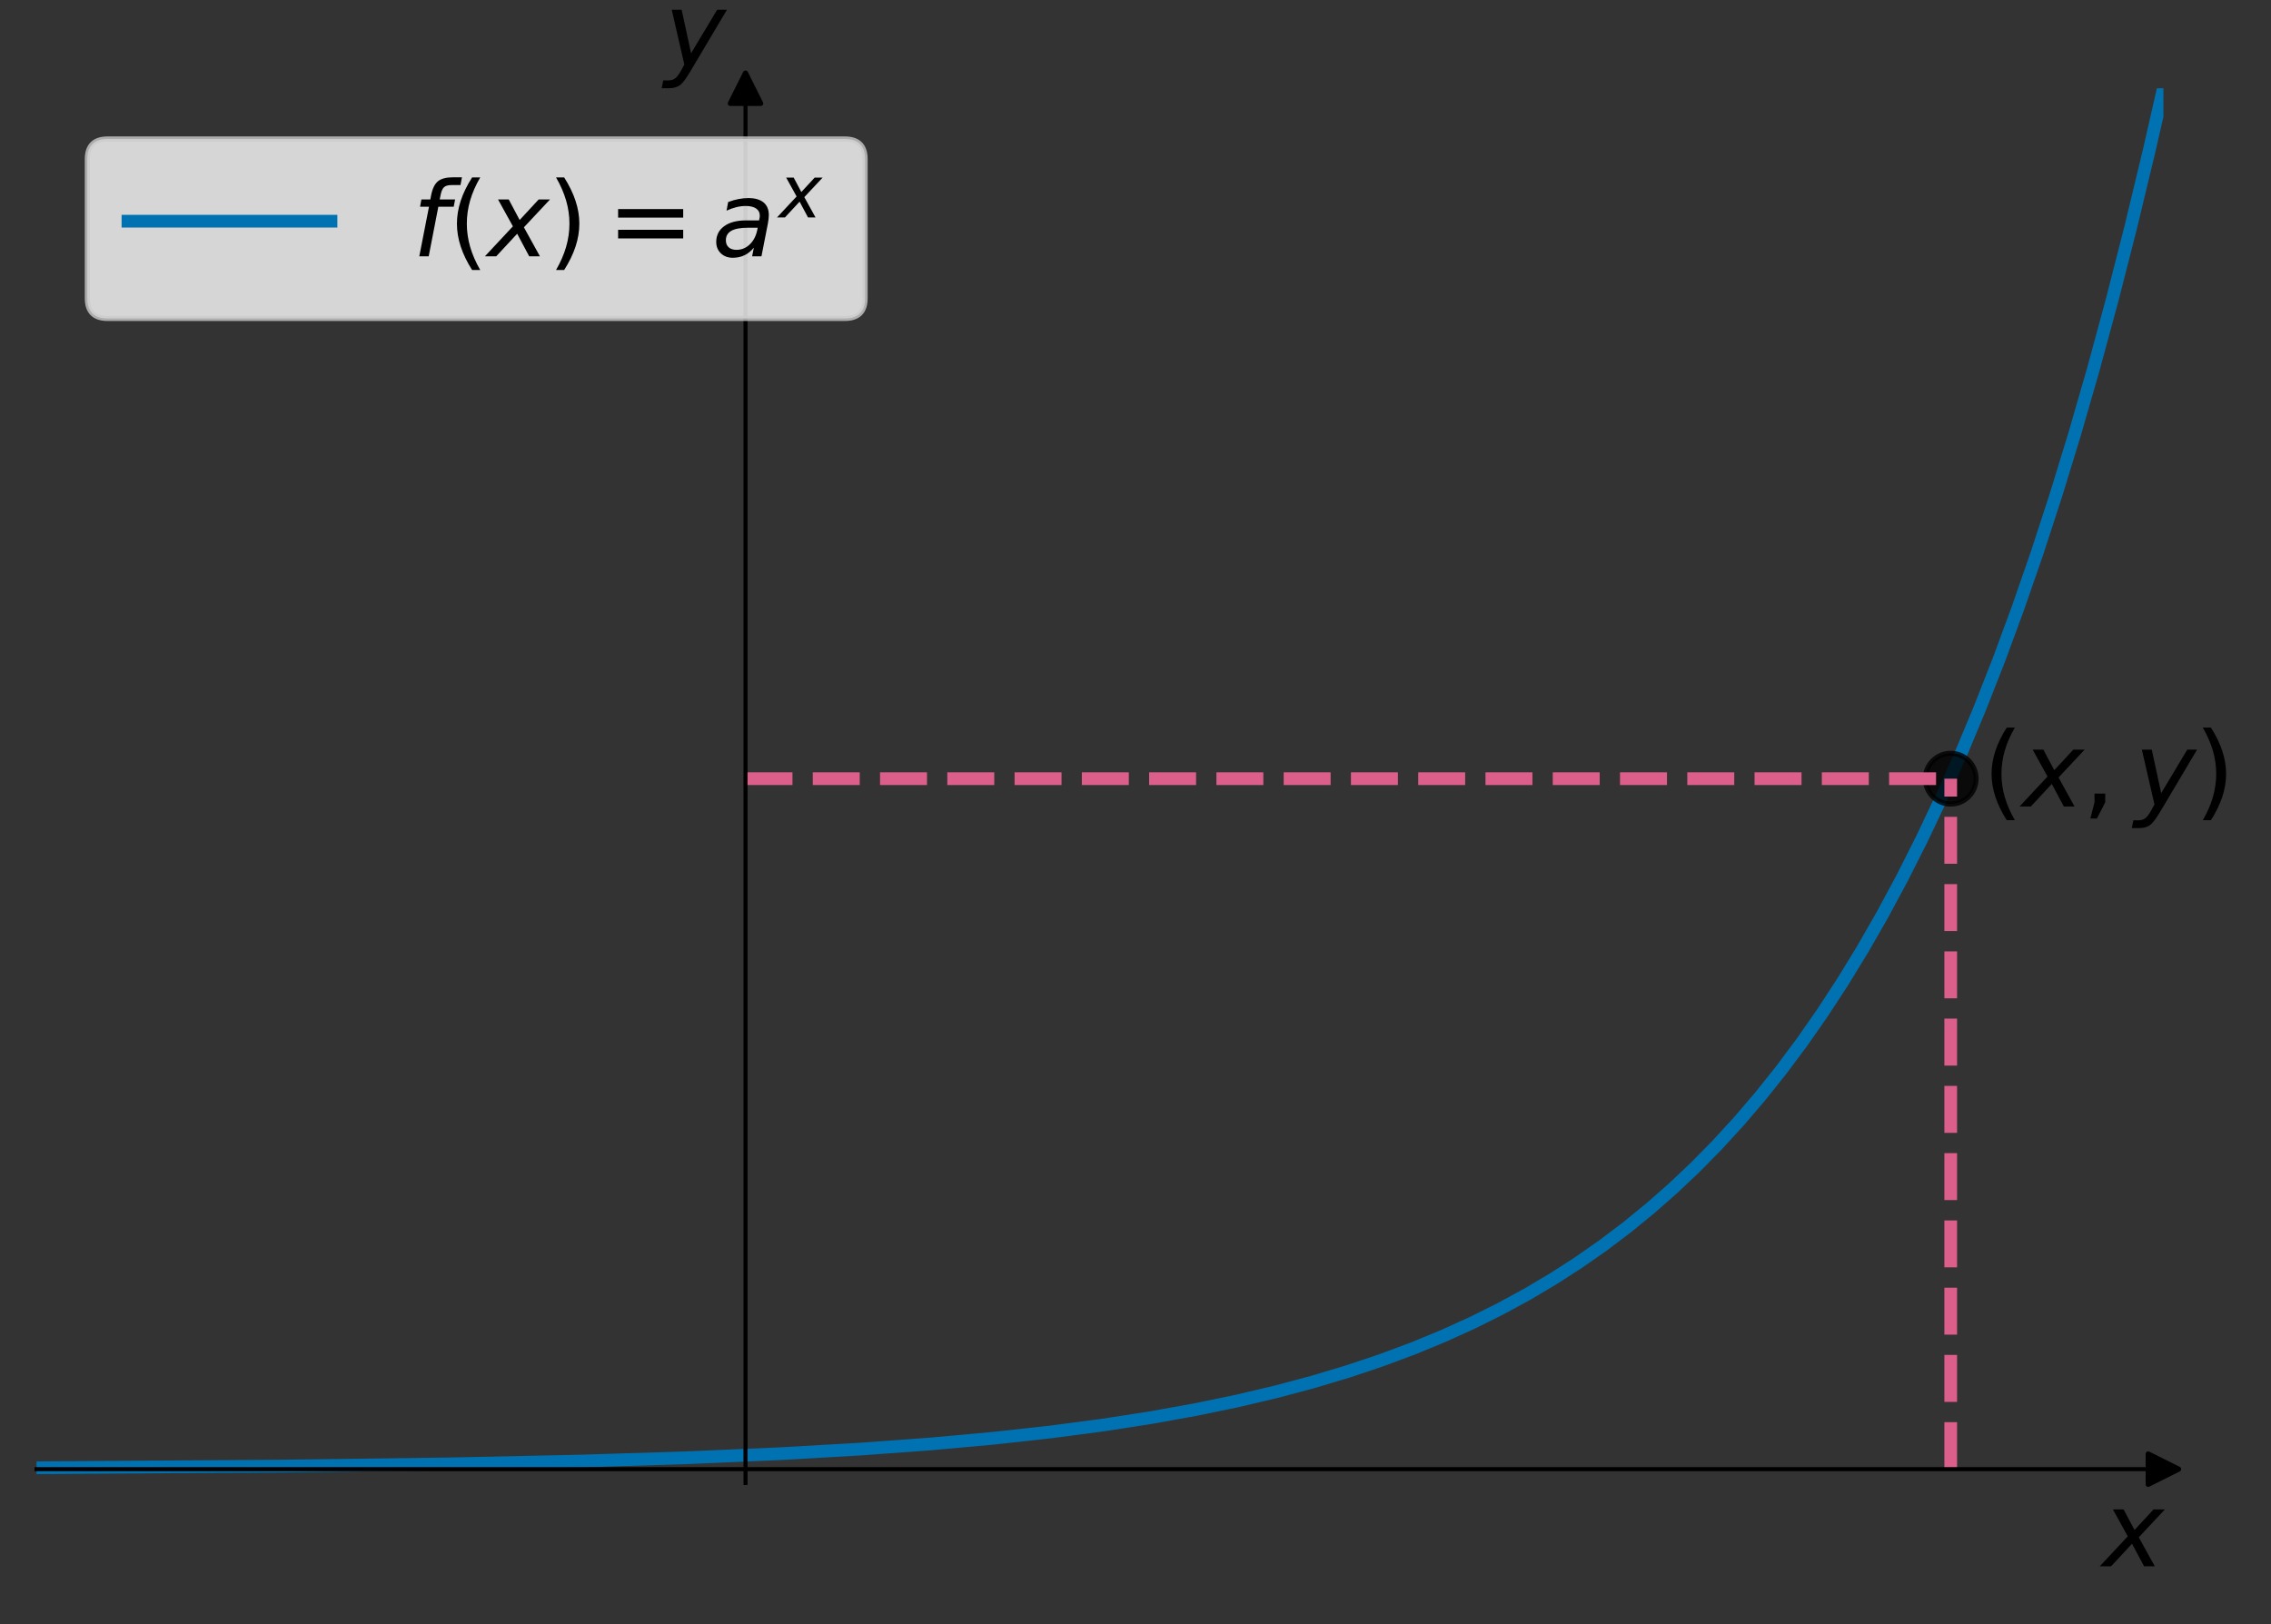 <?xml version="1.0" encoding="utf-8" standalone="no"?>
<!DOCTYPE svg PUBLIC "-//W3C//DTD SVG 1.1//EN"
  "http://www.w3.org/Graphics/SVG/1.1/DTD/svg11.dtd">
<svg xmlns:xlink="http://www.w3.org/1999/xlink" width="447.312pt" height="319.969pt" viewBox="0 0 447.312 319.969" xmlns="http://www.w3.org/2000/svg" version="1.1">
 <rect x="0" y="0" width="447.312" height="319.969" fill="#333333" stroke="none"/>
 <defs>
  <style type="text/css">*{stroke-linejoin: round; stroke-linecap: butt}</style>
 </defs>
 <g id="figure_1">
  <g id="patch_1">
   <path d="M 0 319.969 
L 447.312 319.969 
L 447.312 0 
L 0 0 
L 0 319.969 
z
" style="fill: none"/>
  </g>
  <g id="axes_1">
   <g id="patch_2">
    <path d="M 7.2 292.133 
L 426.12 292.133 
L 426.12 17.378 
L 7.2 17.378 
L 7.2 292.133 
z
" style="fill: none"/>
   </g>
   <g id="matplotlib.axis_1">
    <g id="text_1">
     <!-- $x$ -->
     <g transform="translate(414.12 308.609) scale(0.2 -0.2)">
      <defs>
       <path id="DejaVuSans-Oblique-78" d="M 3841 3500 
L 2234 1784 
L 3219 0 
L 2559 0 
L 1819 1388 
L 531 0 
L -166 0 
L 1556 1844 
L 641 3500 
L 1300 3500 
L 1972 2234 
L 3144 3500 
L 3841 3500 
z
" transform="scale(0.016)"/>
      </defs>
      <use xlink:href="#DejaVuSans-Oblique-78" transform="translate(0 0.312)"/>
     </g>
    </g>
   </g>
   <g id="matplotlib.axis_2">
    <g id="text_2">
     <!-- $y$ -->
     <g transform="translate(130.84 13.178) scale(0.2 -0.2)">
      <defs>
       <path id="DejaVuSans-Oblique-79" d="M 1588 -325 
Q 1188 -997 936 -1164 
Q 684 -1331 294 -1331 
L -159 -1331 
L -63 -850 
L 269 -850 
Q 509 -850 678 -719 
Q 847 -588 1056 -206 
L 1234 128 
L 459 3500 
L 1069 3500 
L 1650 819 
L 3256 3500 
L 3859 3500 
L 1588 -325 
z
" transform="scale(0.016)"/>
      </defs>
      <use xlink:href="#DejaVuSans-Oblique-79" transform="translate(0 0.312)"/>
     </g>
    </g>
   </g>
   <g id="line2d_1">
    <defs>
     <path id="m1fb7d55c87" d="M 3 0 
L -3 -3 
L -3 3 
z
" style="stroke: #000000; stroke-linejoin: miter"/>
    </defs>
    <g>
     <use xlink:href="#m1fb7d55c87" x="426.12" y="289.413" style="stroke: #000000; stroke-linejoin: miter"/>
    </g>
   </g>
   <g id="line2d_2">
    <defs>
     <path id="m14f3b1a5ad" d="M 0 -3 
L -3 3 
L 3 3 
z
" style="stroke: #000000; stroke-linejoin: miter"/>
    </defs>
    <g>
     <use xlink:href="#m14f3b1a5ad" x="146.84" y="17.378" style="stroke: #000000; stroke-linejoin: miter"/>
    </g>
   </g>
   <g id="line2d_3">
    <path d="M 7.2 289.141 
L 54.872 288.815 
L 88.426 288.374 
L 114.513 287.816 
L 135.792 287.145 
L 153.796 286.362 
L 169.448 285.463 
L 183.259 284.453 
L 195.637 283.33 
L 206.89 282.09 
L 217.223 280.73 
L 226.737 279.255 
L 235.534 277.669 
L 243.718 275.973 
L 251.391 274.16 
L 258.654 272.219 
L 265.508 270.162 
L 272.056 267.967 
L 278.296 265.643 
L 284.229 263.2 
L 289.958 260.603 
L 295.482 257.856 
L 300.802 254.963 
L 305.917 251.931 
L 310.93 248.701 
L 315.738 245.342 
L 320.444 241.786 
L 325.047 238.03 
L 329.548 234.071 
L 333.947 229.908 
L 338.244 225.539 
L 342.541 220.85 
L 346.735 215.94 
L 350.827 210.811 
L 354.919 205.325 
L 358.909 199.607 
L 362.898 193.5 
L 366.888 186.978 
L 370.776 180.196 
L 374.663 172.966 
L 378.55 165.257 
L 382.335 157.261 
L 386.121 148.75 
L 389.906 139.691 
L 393.691 130.049 
L 397.476 119.785 
L 401.261 108.861 
L 404.944 97.556 
L 408.627 85.545 
L 412.309 72.78 
L 415.992 59.217 
L 419.675 44.805 
L 423.358 29.49 
L 426.12 17.378 
L 426.12 17.378 
" clip-path="url(#p17c1c750d5)" style="fill: none; stroke: #0072b2; stroke-width: 2.5; stroke-linecap: square"/>
   </g>
   <g id="line2d_4">
    <defs>
     <path id="mc8878c560e" d="M 0 5 
C 1.326 5 2.598 4.473 3.536 3.536 
C 4.473 2.598 5 1.326 5 0 
C 5 -1.326 4.473 -2.598 3.536 -3.536 
C 2.598 -4.473 1.326 -5 0 -5 
C -1.326 -5 -2.598 -4.473 -3.536 -3.536 
C -4.473 -2.598 -5 -1.326 -5 0 
C -5 1.326 -4.473 2.598 -3.536 3.536 
C -2.598 4.473 -1.326 5 0 5 
z
" style="stroke: #000000; stroke-opacity: 0.8"/>
    </defs>
    <g clip-path="url(#p17c1c750d5)">
     <use xlink:href="#mc8878c560e" x="384.228" y="153.395" style="fill-opacity: 0.8; stroke: #000000; stroke-opacity: 0.8"/>
    </g>
   </g>
   <g id="LineCollection_1">
    <path d="M 384.228 289.413 
L 384.228 153.395 
" clip-path="url(#p17c1c750d5)" style="fill: none; stroke-dasharray: 9.25,4; stroke-dashoffset: 0; stroke: #dc5e8b; stroke-width: 2.5"/>
   </g>
   <g id="LineCollection_2">
    <path d="M 146.84 153.395 
L 384.228 153.395 
" clip-path="url(#p17c1c750d5)" style="fill: none; stroke-dasharray: 9.25,4; stroke-dashoffset: 0; stroke: #dc5e8b; stroke-width: 2.5"/>
   </g>
   <g id="patch_3">
    <path d="M 146.84 292.133 
L 146.84 17.378 
" style="fill: none; stroke: #000000; stroke-width: 0.8; stroke-linejoin: miter; stroke-linecap: square"/>
   </g>
   <g id="patch_4">
    <path d="M 426.12 292.133 
L 426.12 17.378 
" style="fill: none"/>
   </g>
   <g id="patch_5">
    <path d="M 7.2 289.413 
L 426.12 289.413 
" style="fill: none; stroke: #000000; stroke-width: 0.8; stroke-linejoin: miter; stroke-linecap: square"/>
   </g>
   <g id="patch_6">
    <path d="M 7.2 17.378 
L 426.12 17.378 
" style="fill: none"/>
   </g>
   <g id="text_3">
    <!-- $(x, y)$ -->
    <g transform="translate(390.512 158.895) scale(0.2 -0.2)">
     <defs>
      <path id="DejaVuSans-28" d="M 1984 4856 
Q 1566 4138 1362 3434 
Q 1159 2731 1159 2009 
Q 1159 1288 1364 580 
Q 1569 -128 1984 -844 
L 1484 -844 
Q 1016 -109 783 600 
Q 550 1309 550 2009 
Q 550 2706 781 3412 
Q 1013 4119 1484 4856 
L 1984 4856 
z
" transform="scale(0.016)"/>
      <path id="DejaVuSans-2c" d="M 750 794 
L 1409 794 
L 1409 256 
L 897 -744 
L 494 -744 
L 750 256 
L 750 794 
z
" transform="scale(0.016)"/>
      <path id="DejaVuSans-29" d="M 513 4856 
L 1013 4856 
Q 1481 4119 1714 3412 
Q 1947 2706 1947 2009 
Q 1947 1309 1714 600 
Q 1481 -109 1013 -844 
L 513 -844 
Q 928 -128 1133 580 
Q 1338 1288 1338 2009 
Q 1338 2731 1133 3434 
Q 928 4138 513 4856 
z
" transform="scale(0.016)"/>
     </defs>
     <use xlink:href="#DejaVuSans-28" transform="translate(0 0.125)"/>
     <use xlink:href="#DejaVuSans-Oblique-78" transform="translate(39.014 0.125)"/>
     <use xlink:href="#DejaVuSans-2c" transform="translate(98.193 0.125)"/>
     <use xlink:href="#DejaVuSans-Oblique-79" transform="translate(149.463 0.125)"/>
     <use xlink:href="#DejaVuSans-29" transform="translate(208.643 0.125)"/>
    </g>
   </g>
   <g id="legend_1">
    <g id="patch_7">
     <path d="M 21.2 62.734 
L 166.4 62.734 
Q 170.4 62.734 170.4 58.734 
L 170.4 31.378 
Q 170.4 27.378 166.4 27.378 
L 21.2 27.378 
Q 17.2 27.378 17.2 31.378 
L 17.2 58.734 
Q 17.2 62.734 21.2 62.734 
z
" style="fill: #ffffff; opacity: 0.8; stroke: #cccccc; stroke-linejoin: miter"/>
    </g>
    <g id="line2d_5">
     <path d="M 25.2 43.575 
L 45.2 43.575 
L 65.2 43.575 
" style="fill: none; stroke: #0072b2; stroke-width: 2.5; stroke-linecap: square"/>
    </g>
    <g id="text_4">
     <!-- $f(x) = a^x$ -->
     <g transform="translate(81.2 50.575) scale(0.2 -0.2)">
      <defs>
       <path id="DejaVuSans-Oblique-66" d="M 3059 4863 
L 2969 4384 
L 2419 4384 
Q 2106 4384 1964 4261 
Q 1822 4138 1753 3809 
L 1691 3500 
L 2638 3500 
L 2553 3053 
L 1606 3053 
L 1013 0 
L 434 0 
L 1031 3053 
L 481 3053 
L 563 3500 
L 1113 3500 
L 1159 3744 
Q 1278 4363 1576 4613 
Q 1875 4863 2516 4863 
L 3059 4863 
z
" transform="scale(0.016)"/>
       <path id="DejaVuSans-3d" d="M 678 2906 
L 4684 2906 
L 4684 2381 
L 678 2381 
L 678 2906 
z
M 678 1631 
L 4684 1631 
L 4684 1100 
L 678 1100 
L 678 1631 
z
" transform="scale(0.016)"/>
       <path id="DejaVuSans-Oblique-61" d="M 3438 1997 
L 3047 0 
L 2472 0 
L 2578 531 
Q 2325 219 2001 64 
Q 1678 -91 1281 -91 
Q 834 -91 548 182 
Q 263 456 263 884 
Q 263 1497 752 1853 
Q 1241 2209 2100 2209 
L 2900 2209 
L 2931 2363 
Q 2938 2388 2941 2417 
Q 2944 2447 2944 2509 
Q 2944 2788 2717 2942 
Q 2491 3097 2081 3097 
Q 1800 3097 1504 3025 
Q 1209 2953 897 2809 
L 997 3341 
Q 1322 3463 1633 3523 
Q 1944 3584 2234 3584 
Q 2853 3584 3176 3315 
Q 3500 3047 3500 2534 
Q 3500 2431 3484 2292 
Q 3469 2153 3438 1997 
z
M 2816 1759 
L 2241 1759 
Q 1534 1759 1195 1570 
Q 856 1381 856 984 
Q 856 709 1029 553 
Q 1203 397 1509 397 
Q 1978 397 2328 733 
Q 2678 1069 2791 1631 
L 2816 1759 
z
" transform="scale(0.016)"/>
      </defs>
      <use xlink:href="#DejaVuSans-Oblique-66" transform="translate(0 0.438)"/>
      <use xlink:href="#DejaVuSans-28" transform="translate(35.205 0.438)"/>
      <use xlink:href="#DejaVuSans-Oblique-78" transform="translate(74.219 0.438)"/>
      <use xlink:href="#DejaVuSans-29" transform="translate(133.398 0.438)"/>
      <use xlink:href="#DejaVuSans-3d" transform="translate(191.895 0.438)"/>
      <use xlink:href="#DejaVuSans-Oblique-61" transform="translate(295.166 0.438)"/>
      <use xlink:href="#DejaVuSans-Oblique-78" transform="translate(361.095 38.719) scale(0.7)"/>
     </g>
    </g>
   </g>
  </g>
 </g>
 <defs>
  <clipPath id="p17c1c750d5">
   <rect x="7.2" y="17.378" width="418.92" height="274.755"/>
  </clipPath>
 </defs>
</svg>
